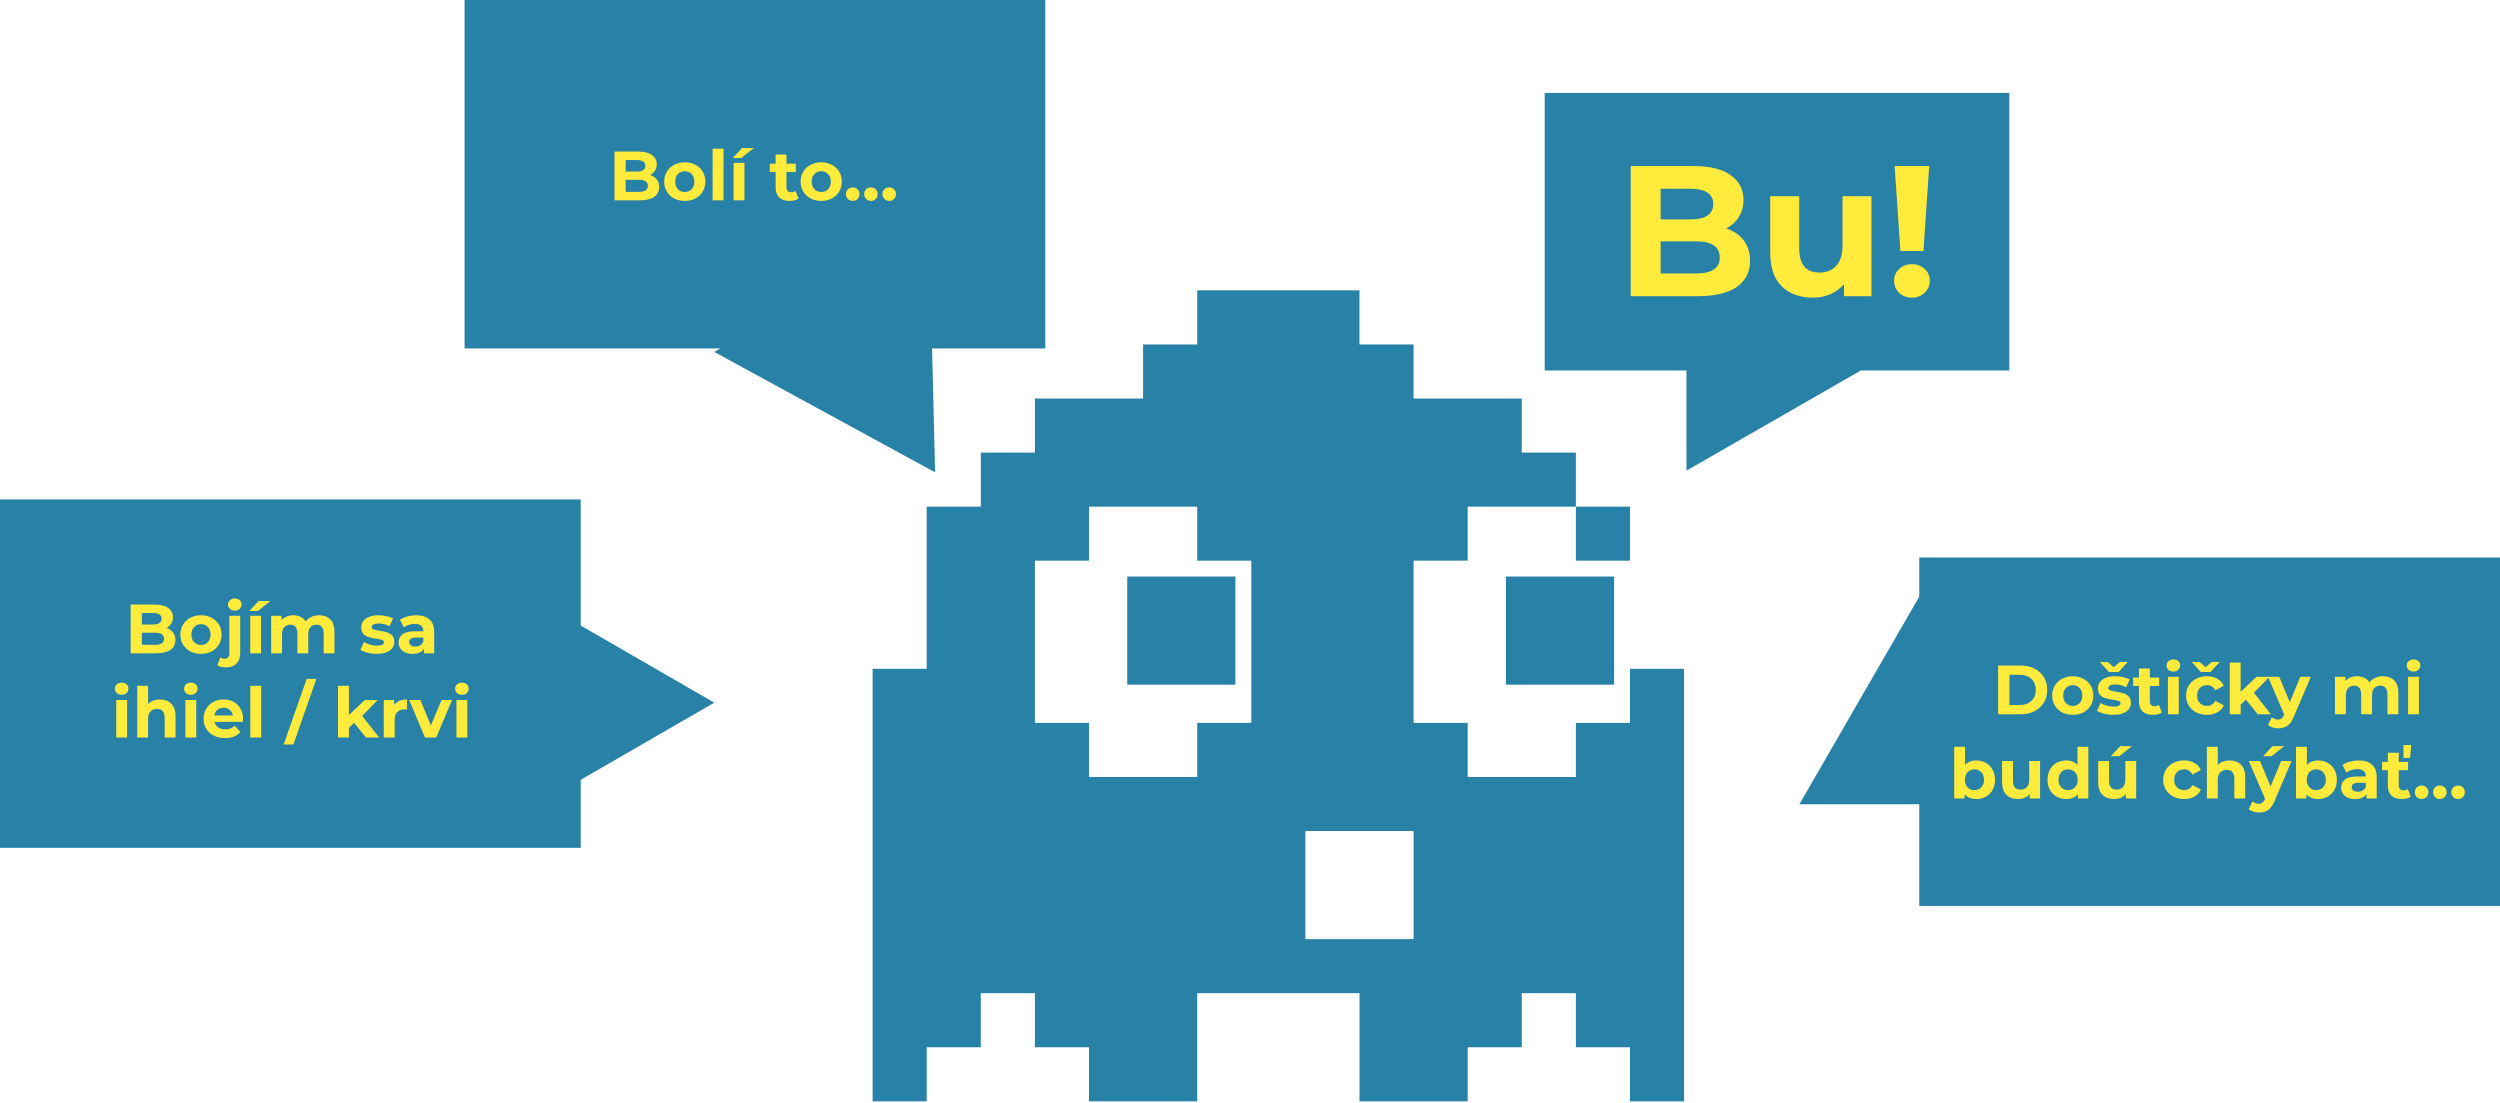 <svg width="861" height="380" viewBox="0 0 861 380" fill="none" xmlns="http://www.w3.org/2000/svg">
<path d="M124.956 98.559H87.696V135.804H124.956V98.559ZM218.107 135.804H255.377V98.559H218.107V135.804ZM260.842 74.489H242.207V93.1H260.842V74.489ZM0 130.345V279.31H18.632V260.687H37.263V242.066H55.895V260.687H74.523V279.31H111.789V242.066H167.69V279.31H204.944V260.687H223.576V242.066H242.211V260.687H260.842V279.31H279.474V130.345H260.842V148.966H242.207V167.589H204.941V148.966H186.316V93.1H204.941V74.489H242.207V55.868H223.573V37.245H186.316V18.624H167.678V0H111.793V18.624H93.152V37.245H55.895V55.868H37.266V74.489H18.635V130.345H0ZM149.053 186.204H186.316V223.448H149.053V186.204ZM55.889 93.1H74.52V74.489H111.793V93.1H130.421V148.966H111.796V167.589L111.789 167.63V167.589H74.52V148.966H55.895V148.981L55.889 148.966V93.1Z" transform="translate(300.526 100)" fill="#2881A7"/>
<rect width="200" height="120" transform="translate(160)" fill="#2881A7"/>
<path d="M50 0L93.301 75H6.699L50 0Z" transform="translate(276.039 52.165) rotate(28.603)" fill="#2881A7"/>
<rect width="160" height="95.591" transform="translate(532 32)" fill="#2881A7"/>
<path d="M39.958 0L74.562 59.809H5.353L39.958 0Z" transform="matrix(0.867 -0.498 0.502 0.865 546.159 113.013)" fill="#2881A7"/>
<rect width="200" height="120" transform="translate(661 192)" fill="#2881A7"/>
<path d="M50 0L93.301 75H6.699L50 0Z" transform="translate(613 202)" fill="#2881A7"/>
<rect width="200" height="120" transform="translate(0 172)" fill="#2881A7"/>
<path d="M50 0L93.301 75H6.699L50 0Z" transform="translate(246 192) rotate(90)" fill="#2881A7"/>
<path d="M62.52 48.704C65.081 49.515 67.086 50.88 68.537 52.8C69.987 54.677 70.713 57.003 70.713 59.776C70.713 63.701 69.177 66.731 66.105 68.864C63.075 70.955 58.638 72 52.792 72H29.625V27.2H51.513C56.974 27.2 61.155 28.245 64.056 30.336C67.001 32.427 68.472 35.264 68.472 38.848C68.472 41.024 67.939 42.965 66.873 44.672C65.849 46.379 64.398 47.723 62.52 48.704ZM39.928 35.008V45.568H50.233C52.792 45.568 54.734 45.12 56.056 44.224C57.379 43.328 58.041 42.005 58.041 40.256C58.041 38.507 57.379 37.205 56.056 36.352C54.734 35.456 52.792 35.008 50.233 35.008H39.928ZM52.025 64.192C54.755 64.192 56.803 63.744 58.169 62.848C59.577 61.952 60.281 60.565 60.281 58.688C60.281 54.976 57.529 53.12 52.025 53.12H39.928V64.192H52.025ZM112.546 37.568V72H103.074V67.904C101.751 69.397 100.173 70.549 98.338 71.36C96.503 72.128 94.519 72.512 92.386 72.512C87.863 72.512 84.279 71.211 81.634 68.608C78.989 66.005 77.666 62.144 77.666 57.024V37.568H87.65V55.552C87.65 61.099 89.975 63.872 94.626 63.872C97.015 63.872 98.935 63.104 100.386 61.568C101.837 59.989 102.562 57.664 102.562 54.592V37.568H112.546ZM120.516 27.2H132.42L130.436 56.448H122.499L120.516 27.2ZM126.467 72.512C124.718 72.512 123.246 71.957 122.051 70.848C120.899 69.696 120.323 68.309 120.323 66.688C120.323 65.067 120.899 63.723 122.051 62.656C123.203 61.547 124.675 60.992 126.467 60.992C128.259 60.992 129.731 61.547 130.884 62.656C132.035 63.723 132.611 65.067 132.611 66.688C132.611 68.309 132.014 69.696 130.819 70.848C129.667 71.957 128.217 72.512 126.467 72.512Z" transform="translate(532 30)" fill="#FFEB3B"/>
<path d="M28.16 37.2H35.792C37.616 37.2 39.224 37.552 40.616 38.256C42.024 38.944 43.112 39.92 43.88 41.184C44.664 42.448 45.056 43.92 45.056 45.6C45.056 47.28 44.664 48.752 43.88 50.016C43.112 51.28 42.024 52.264 40.616 52.968C39.224 53.656 37.616 54 35.792 54H28.16V37.2ZM35.6 50.808C37.28 50.808 38.616 50.344 39.608 49.416C40.616 48.472 41.12 47.2 41.12 45.6C41.12 44 40.616 42.736 39.608 41.808C38.616 40.864 37.28 40.392 35.6 40.392H32.048V50.808H35.6ZM53.868 54.192C52.508 54.192 51.284 53.912 50.196 53.352C49.124 52.776 48.284 51.984 47.676 50.976C47.068 49.968 46.764 48.824 46.764 47.544C46.764 46.264 47.068 45.12 47.676 44.112C48.284 43.104 49.124 42.32 50.196 41.76C51.284 41.184 52.508 40.896 53.868 40.896C55.228 40.896 56.444 41.184 57.516 41.76C58.588 42.32 59.428 43.104 60.036 44.112C60.644 45.12 60.948 46.264 60.948 47.544C60.948 48.824 60.644 49.968 60.036 50.976C59.428 51.984 58.588 52.776 57.516 53.352C56.444 53.912 55.228 54.192 53.868 54.192ZM53.868 51.12C54.828 51.12 55.612 50.8 56.22 50.16C56.844 49.504 57.156 48.632 57.156 47.544C57.156 46.456 56.844 45.592 56.22 44.952C55.612 44.296 54.828 43.968 53.868 43.968C52.908 43.968 52.116 44.296 51.492 44.952C50.868 45.592 50.556 46.456 50.556 47.544C50.556 48.632 50.868 49.504 51.492 50.16C52.116 50.8 52.908 51.12 53.868 51.12ZM67.795 54.192C66.723 54.192 65.675 54.064 64.651 53.808C63.627 53.536 62.811 53.2 62.203 52.8L63.451 50.112C64.027 50.48 64.723 50.784 65.539 51.024C66.355 51.248 67.155 51.36 67.939 51.36C69.523 51.36 70.315 50.968 70.315 50.184C70.315 49.816 70.099 49.552 69.667 49.392C69.235 49.232 68.571 49.096 67.675 48.984C66.619 48.824 65.747 48.64 65.059 48.432C64.371 48.224 63.771 47.856 63.259 47.328C62.763 46.8 62.515 46.048 62.515 45.072C62.515 44.256 62.747 43.536 63.211 42.912C63.691 42.272 64.379 41.776 65.275 41.424C66.187 41.072 67.259 40.896 68.491 40.896C69.403 40.896 70.307 41 71.203 41.208C72.115 41.4 72.867 41.672 73.459 42.024L72.211 44.688C71.075 44.048 69.835 43.728 68.491 43.728C67.691 43.728 67.091 43.84 66.691 44.064C66.291 44.288 66.091 44.576 66.091 44.928C66.091 45.328 66.307 45.608 66.739 45.768C67.171 45.928 67.859 46.08 68.803 46.224C69.859 46.4 70.723 46.592 71.395 46.8C72.067 46.992 72.651 47.352 73.147 47.88C73.643 48.408 73.891 49.144 73.891 50.088C73.891 50.888 73.651 51.6 73.171 52.224C72.691 52.848 71.987 53.336 71.059 53.688C70.147 54.024 69.059 54.192 67.795 54.192ZM72.811 35.976L69.643 39.432H66.331L63.163 35.976H65.899L67.987 37.776L70.075 35.976H72.811ZM84.529 53.376C84.161 53.648 83.705 53.856 83.161 54C82.633 54.128 82.073 54.192 81.481 54.192C79.945 54.192 78.753 53.8 77.905 53.016C77.073 52.232 76.657 51.08 76.657 49.56V44.256H74.665V41.376H76.657V38.232H80.401V41.376H83.617V44.256H80.401V49.512C80.401 50.056 80.537 50.48 80.809 50.784C81.097 51.072 81.497 51.216 82.009 51.216C82.601 51.216 83.105 51.056 83.521 50.736L84.529 53.376ZM86.63 41.088H90.374V54H86.63V41.088ZM88.502 39.288C87.814 39.288 87.254 39.088 86.822 38.688C86.39 38.288 86.174 37.792 86.174 37.2C86.174 36.608 86.39 36.112 86.822 35.712C87.254 35.312 87.814 35.112 88.502 35.112C89.19 35.112 89.75 35.304 90.182 35.688C90.614 36.072 90.83 36.552 90.83 37.128C90.83 37.752 90.614 38.272 90.182 38.688C89.75 39.088 89.19 39.288 88.502 39.288ZM100.089 54.192C98.713 54.192 97.473 53.912 96.369 53.352C95.281 52.776 94.425 51.984 93.801 50.976C93.193 49.968 92.889 48.824 92.889 47.544C92.889 46.264 93.193 45.12 93.801 44.112C94.425 43.104 95.281 42.32 96.369 41.76C97.473 41.184 98.713 40.896 100.089 40.896C101.449 40.896 102.633 41.184 103.641 41.76C104.665 42.32 105.409 43.128 105.873 44.184L102.969 45.744C102.297 44.56 101.329 43.968 100.065 43.968C99.089 43.968 98.281 44.288 97.641 44.928C97.001 45.568 96.681 46.44 96.681 47.544C96.681 48.648 97.001 49.52 97.641 50.16C98.281 50.8 99.089 51.12 100.065 51.12C101.345 51.12 102.313 50.528 102.969 49.344L105.873 50.928C105.409 51.952 104.665 52.752 103.641 53.328C102.633 53.904 101.449 54.192 100.089 54.192ZM104.457 35.976L101.289 39.432H97.977L94.809 35.976H97.545L99.633 37.776L101.721 35.976H104.457ZM113.479 48.936L111.679 50.712V54H107.935V36.192H111.679V46.272L117.151 41.088H121.615L116.239 46.56L122.095 54H117.559L113.479 48.936ZM135.845 41.088L130.013 54.792C129.421 56.28 128.685 57.328 127.805 57.936C126.941 58.544 125.893 58.848 124.661 58.848C123.989 58.848 123.325 58.744 122.669 58.536C122.013 58.328 121.477 58.04 121.061 57.672L122.429 55.008C122.717 55.264 123.045 55.464 123.413 55.608C123.797 55.752 124.173 55.824 124.541 55.824C125.053 55.824 125.469 55.696 125.789 55.44C126.109 55.2 126.397 54.792 126.653 54.216L126.701 54.096L121.109 41.088H124.973L128.597 49.848L132.245 41.088H135.845ZM160.705 40.896C162.321 40.896 163.601 41.376 164.545 42.336C165.505 43.28 165.985 44.704 165.985 46.608V54H162.241V47.184C162.241 46.16 162.025 45.4 161.593 44.904C161.177 44.392 160.577 44.136 159.793 44.136C158.913 44.136 158.217 44.424 157.705 45C157.193 45.56 156.937 46.4 156.937 47.52V54H153.193V47.184C153.193 45.152 152.377 44.136 150.745 44.136C149.881 44.136 149.193 44.424 148.681 45C148.169 45.56 147.913 46.4 147.913 47.52V54H144.169V41.088H147.745V42.576C148.225 42.032 148.809 41.616 149.497 41.328C150.201 41.04 150.969 40.896 151.801 40.896C152.713 40.896 153.537 41.08 154.273 41.448C155.009 41.8 155.601 42.32 156.049 43.008C156.577 42.336 157.241 41.816 158.041 41.448C158.857 41.08 159.745 40.896 160.705 40.896ZM169.341 41.088H173.085V54H169.341V41.088ZM171.213 39.288C170.525 39.288 169.965 39.088 169.533 38.688C169.101 38.288 168.885 37.792 168.885 37.2C168.885 36.608 169.101 36.112 169.533 35.712C169.965 35.312 170.525 35.112 171.213 35.112C171.901 35.112 172.461 35.304 172.893 35.688C173.325 36.072 173.541 36.552 173.541 37.128C173.541 37.752 173.325 38.272 172.893 38.688C172.461 39.088 171.901 39.288 171.213 39.288ZM20.657 69.896C21.857 69.896 22.945 70.176 23.921 70.736C24.913 71.28 25.689 72.056 26.249 73.064C26.809 74.056 27.089 75.216 27.089 76.544C27.089 77.872 26.809 79.04 26.249 80.048C25.689 81.04 24.913 81.816 23.921 82.376C22.945 82.92 21.857 83.192 20.657 83.192C18.881 83.192 17.529 82.632 16.601 81.512V83H13.025V65.192H16.769V71.456C17.713 70.416 19.009 69.896 20.657 69.896ZM20.009 80.12C20.969 80.12 21.753 79.8 22.361 79.16C22.985 78.504 23.297 77.632 23.297 76.544C23.297 75.456 22.985 74.592 22.361 73.952C21.753 73.296 20.969 72.968 20.009 72.968C19.049 72.968 18.257 73.296 17.633 73.952C17.025 74.592 16.721 75.456 16.721 76.544C16.721 77.632 17.025 78.504 17.633 79.16C18.257 79.8 19.049 80.12 20.009 80.12ZM42.603 70.088V83H39.051V81.464C38.555 82.024 37.963 82.456 37.275 82.76C36.587 83.048 35.843 83.192 35.043 83.192C33.347 83.192 32.003 82.704 31.011 81.728C30.019 80.752 29.523 79.304 29.523 77.384V70.088H33.267V76.832C33.267 78.912 34.139 79.952 35.883 79.952C36.779 79.952 37.499 79.664 38.043 79.088C38.587 78.496 38.859 77.624 38.859 76.472V70.088H42.603ZM59.224 65.192V83H55.648V81.512C54.72 82.632 53.376 83.192 51.616 83.192C50.4 83.192 49.296 82.92 48.304 82.376C47.328 81.832 46.56 81.056 46 80.048C45.44 79.04 45.16 77.872 45.16 76.544C45.16 75.216 45.44 74.048 46 73.04C46.56 72.032 47.328 71.256 48.304 70.712C49.296 70.168 50.4 69.896 51.616 69.896C53.264 69.896 54.552 70.416 55.48 71.456V65.192H59.224ZM52.264 80.12C53.208 80.12 53.992 79.8 54.616 79.16C55.24 78.504 55.552 77.632 55.552 76.544C55.552 75.456 55.24 74.592 54.616 73.952C53.992 73.296 53.208 72.968 52.264 72.968C51.304 72.968 50.512 73.296 49.888 73.952C49.264 74.592 48.952 75.456 48.952 76.544C48.952 77.632 49.264 78.504 49.888 79.16C50.512 79.8 51.304 80.12 52.264 80.12ZM75.697 70.088V83H72.145V81.464C71.649 82.024 71.057 82.456 70.369 82.76C69.681 83.048 68.937 83.192 68.137 83.192C66.441 83.192 65.097 82.704 64.105 81.728C63.113 80.752 62.617 79.304 62.617 77.384V70.088H66.361V76.832C66.361 78.912 67.233 79.952 68.977 79.952C69.873 79.952 70.593 79.664 71.137 79.088C71.681 78.496 71.953 77.624 71.953 76.472V70.088H75.697ZM70.201 64.976H74.233L69.889 68.432H66.961L70.201 64.976ZM92.202 83.192C90.826 83.192 89.586 82.912 88.482 82.352C87.394 81.776 86.538 80.984 85.914 79.976C85.306 78.968 85.002 77.824 85.002 76.544C85.002 75.264 85.306 74.12 85.914 73.112C86.538 72.104 87.394 71.32 88.482 70.76C89.586 70.184 90.826 69.896 92.202 69.896C93.562 69.896 94.746 70.184 95.754 70.76C96.778 71.32 97.522 72.128 97.986 73.184L95.082 74.744C94.41 73.56 93.442 72.968 92.178 72.968C91.202 72.968 90.394 73.288 89.754 73.928C89.114 74.568 88.794 75.44 88.794 76.544C88.794 77.648 89.114 78.52 89.754 79.16C90.394 79.8 91.202 80.12 92.178 80.12C93.458 80.12 94.426 79.528 95.082 78.344L97.986 79.928C97.522 80.952 96.778 81.752 95.754 82.328C94.746 82.904 93.562 83.192 92.202 83.192ZM107.896 69.896C109.496 69.896 110.784 70.376 111.76 71.336C112.752 72.296 113.248 73.72 113.248 75.608V83H109.504V76.184C109.504 75.16 109.28 74.4 108.832 73.904C108.384 73.392 107.736 73.136 106.888 73.136C105.944 73.136 105.192 73.432 104.632 74.024C104.072 74.6 103.792 75.464 103.792 76.616V83H100.048V65.192H103.792V71.432C104.288 70.936 104.888 70.56 105.592 70.304C106.296 70.032 107.064 69.896 107.896 69.896ZM129.224 70.088L123.392 83.792C122.8 85.28 122.064 86.328 121.184 86.936C120.32 87.544 119.272 87.848 118.04 87.848C117.368 87.848 116.704 87.744 116.048 87.536C115.392 87.328 114.856 87.04 114.44 86.672L115.808 84.008C116.096 84.264 116.424 84.464 116.792 84.608C117.176 84.752 117.552 84.824 117.92 84.824C118.432 84.824 118.848 84.696 119.168 84.44C119.488 84.2 119.776 83.792 120.032 83.216L120.08 83.096L114.488 70.088H118.352L121.976 78.848L125.624 70.088H129.224ZM122.648 64.976H126.68L122.336 68.432H119.408L122.648 64.976ZM138.383 69.896C139.583 69.896 140.671 70.176 141.647 70.736C142.639 71.28 143.415 72.056 143.975 73.064C144.535 74.056 144.815 75.216 144.815 76.544C144.815 77.872 144.535 79.04 143.975 80.048C143.415 81.04 142.639 81.816 141.647 82.376C140.671 82.92 139.583 83.192 138.383 83.192C136.607 83.192 135.255 82.632 134.327 81.512V83H130.751V65.192H134.495V71.456C135.439 70.416 136.735 69.896 138.383 69.896ZM137.735 80.12C138.695 80.12 139.479 79.8 140.087 79.16C140.711 78.504 141.023 77.632 141.023 76.544C141.023 75.456 140.711 74.592 140.087 73.952C139.479 73.296 138.695 72.968 137.735 72.968C136.775 72.968 135.983 73.296 135.359 73.952C134.751 74.592 134.447 75.456 134.447 76.544C134.447 77.632 134.751 78.504 135.359 79.16C135.983 79.8 136.775 80.12 137.735 80.12ZM152.319 69.896C154.319 69.896 155.855 70.376 156.927 71.336C157.999 72.28 158.535 73.712 158.535 75.632V83H155.031V81.392C154.327 82.592 153.015 83.192 151.095 83.192C150.103 83.192 149.239 83.024 148.503 82.688C147.783 82.352 147.231 81.888 146.847 81.296C146.463 80.704 146.271 80.032 146.271 79.28C146.271 78.08 146.719 77.136 147.615 76.448C148.527 75.76 149.927 75.416 151.815 75.416H154.791C154.791 74.6 154.543 73.976 154.047 73.544C153.551 73.096 152.807 72.872 151.815 72.872C151.127 72.872 150.447 72.984 149.775 73.208C149.119 73.416 148.559 73.704 148.095 74.072L146.751 71.456C147.455 70.96 148.295 70.576 149.271 70.304C150.263 70.032 151.279 69.896 152.319 69.896ZM152.031 80.672C152.671 80.672 153.239 80.528 153.735 80.24C154.231 79.936 154.583 79.496 154.791 78.92V77.6H152.223C150.687 77.6 149.919 78.104 149.919 79.112C149.919 79.592 150.103 79.976 150.471 80.264C150.855 80.536 151.375 80.672 152.031 80.672ZM170.251 82.376C169.883 82.648 169.427 82.856 168.883 83C168.355 83.128 167.795 83.192 167.203 83.192C165.667 83.192 164.475 82.8 163.627 82.016C162.795 81.232 162.379 80.08 162.379 78.56V73.256H160.387V70.376H162.379V67.232H166.123V70.376H169.339V73.256H166.123V78.512C166.123 79.056 166.259 79.48 166.531 79.784C166.819 80.072 167.219 80.216 167.731 80.216C168.323 80.216 168.827 80.056 169.243 79.736L170.251 82.376ZM167.755 64.568H170.419L170.035 69.032H167.755V64.568ZM174.003 83.192C173.347 83.192 172.795 82.968 172.347 82.52C171.899 82.072 171.675 81.512 171.675 80.84C171.675 80.152 171.899 79.6 172.347 79.184C172.795 78.752 173.347 78.536 174.003 78.536C174.659 78.536 175.211 78.752 175.659 79.184C176.107 79.6 176.331 80.152 176.331 80.84C176.331 81.512 176.107 82.072 175.659 82.52C175.211 82.968 174.659 83.192 174.003 83.192ZM180.285 83.192C179.629 83.192 179.077 82.968 178.629 82.52C178.181 82.072 177.957 81.512 177.957 80.84C177.957 80.152 178.181 79.6 178.629 79.184C179.077 78.752 179.629 78.536 180.285 78.536C180.941 78.536 181.493 78.752 181.941 79.184C182.389 79.6 182.613 80.152 182.613 80.84C182.613 81.512 182.389 82.072 181.941 82.52C181.493 82.968 180.941 83.192 180.285 83.192ZM186.566 83.192C185.91 83.192 185.358 82.968 184.91 82.52C184.462 82.072 184.238 81.512 184.238 80.84C184.238 80.152 184.462 79.6 184.91 79.184C185.358 78.752 185.91 78.536 186.566 78.536C187.222 78.536 187.774 78.752 188.222 79.184C188.67 79.6 188.894 80.152 188.894 80.84C188.894 81.512 188.67 82.072 188.222 82.52C187.774 82.968 187.222 83.192 186.566 83.192Z" transform="translate(660 192)" fill="#FFEB3B"/>
<path d="M64.953 60.264C65.913 60.568 66.665 61.08 67.209 61.8C67.753 62.504 68.025 63.376 68.025 64.416C68.025 65.888 67.449 67.024 66.297 67.824C65.161 68.608 63.497 69 61.305 69H52.617V52.2H60.825C62.873 52.2 64.441 52.592 65.529 53.376C66.633 54.16 67.185 55.224 67.185 56.568C67.185 57.384 66.985 58.112 66.585 58.752C66.201 59.392 65.657 59.896 64.953 60.264ZM56.481 55.128V59.088H60.345C61.305 59.088 62.033 58.92 62.529 58.584C63.025 58.248 63.273 57.752 63.273 57.096C63.273 56.44 63.025 55.952 62.529 55.632C62.033 55.296 61.305 55.128 60.345 55.128H56.481ZM61.017 66.072C62.041 66.072 62.809 65.904 63.321 65.568C63.849 65.232 64.113 64.712 64.113 64.008C64.113 62.616 63.081 61.92 61.017 61.92H56.481V66.072H61.017ZM76.849 69.192C75.489 69.192 74.265 68.912 73.177 68.352C72.105 67.776 71.265 66.984 70.657 65.976C70.049 64.968 69.745 63.824 69.745 62.544C69.745 61.264 70.049 60.12 70.657 59.112C71.265 58.104 72.105 57.32 73.177 56.76C74.265 56.184 75.489 55.896 76.849 55.896C78.209 55.896 79.425 56.184 80.497 56.76C81.569 57.32 82.409 58.104 83.017 59.112C83.625 60.12 83.929 61.264 83.929 62.544C83.929 63.824 83.625 64.968 83.017 65.976C82.409 66.984 81.569 67.776 80.497 68.352C79.425 68.912 78.209 69.192 76.849 69.192ZM76.849 66.12C77.809 66.12 78.593 65.8 79.201 65.16C79.825 64.504 80.137 63.632 80.137 62.544C80.137 61.456 79.825 60.592 79.201 59.952C78.593 59.296 77.809 58.968 76.849 58.968C75.889 58.968 75.097 59.296 74.473 59.952C73.849 60.592 73.537 61.456 73.537 62.544C73.537 63.632 73.849 64.504 74.473 65.16C75.097 65.8 75.889 66.12 76.849 66.12ZM86.431 51.192H90.175V69H86.431V51.192ZM93.65 56.088H97.394V69H93.65V56.088ZM96.578 50.976H100.61L96.266 54.432H93.338L96.578 50.976ZM115.993 68.376C115.626 68.648 115.17 68.856 114.625 69C114.098 69.128 113.537 69.192 112.945 69.192C111.41 69.192 110.217 68.8 109.37 68.016C108.538 67.232 108.121 66.08 108.121 64.56V59.256H106.13V56.376H108.121V53.232H111.865V56.376H115.082V59.256H111.865V64.512C111.865 65.056 112.001 65.48 112.273 65.784C112.561 66.072 112.962 66.216 113.474 66.216C114.066 66.216 114.57 66.056 114.986 65.736L115.993 68.376ZM123.841 69.192C122.481 69.192 121.257 68.912 120.169 68.352C119.097 67.776 118.257 66.984 117.649 65.976C117.041 64.968 116.737 63.824 116.737 62.544C116.737 61.264 117.041 60.12 117.649 59.112C118.257 58.104 119.097 57.32 120.169 56.76C121.257 56.184 122.481 55.896 123.841 55.896C125.201 55.896 126.417 56.184 127.489 56.76C128.561 57.32 129.401 58.104 130.009 59.112C130.617 60.12 130.921 61.264 130.921 62.544C130.921 63.824 130.617 64.968 130.009 65.976C129.401 66.984 128.561 67.776 127.489 68.352C126.417 68.912 125.201 69.192 123.841 69.192ZM123.841 66.12C124.801 66.12 125.585 65.8 126.193 65.16C126.817 64.504 127.129 63.632 127.129 62.544C127.129 61.456 126.817 60.592 126.193 59.952C125.585 59.296 124.801 58.968 123.841 58.968C122.881 58.968 122.089 59.296 121.465 59.952C120.841 60.592 120.529 61.456 120.529 62.544C120.529 63.632 120.841 64.504 121.465 65.16C122.089 65.8 122.881 66.12 123.841 66.12ZM134.675 69.192C134.019 69.192 133.467 68.968 133.019 68.52C132.571 68.072 132.347 67.512 132.347 66.84C132.347 66.152 132.571 65.6 133.019 65.184C133.467 64.752 134.019 64.536 134.675 64.536C135.331 64.536 135.883 64.752 136.331 65.184C136.779 65.6 137.003 66.152 137.003 66.84C137.003 67.512 136.779 68.072 136.331 68.52C135.883 68.968 135.331 69.192 134.675 69.192ZM140.956 69.192C140.3 69.192 139.749 68.968 139.3 68.52C138.852 68.072 138.629 67.512 138.629 66.84C138.629 66.152 138.852 65.6 139.3 65.184C139.749 64.752 140.3 64.536 140.956 64.536C141.612 64.536 142.164 64.752 142.613 65.184C143.061 65.6 143.285 66.152 143.285 66.84C143.285 67.512 143.061 68.072 142.613 68.52C142.164 68.968 141.612 69.192 140.956 69.192ZM147.238 69.192C146.582 69.192 146.03 68.968 145.582 68.52C145.134 68.072 144.91 67.512 144.91 66.84C144.91 66.152 145.134 65.6 145.582 65.184C146.03 64.752 146.582 64.536 147.238 64.536C147.894 64.536 148.446 64.752 148.894 65.184C149.342 65.6 149.566 66.152 149.566 66.84C149.566 67.512 149.342 68.072 148.894 68.52C148.446 68.968 147.894 69.192 147.238 69.192Z" transform="translate(159)" fill="#FFEB3B"/>
<path d="M57.336 45.264C58.296 45.568 59.048 46.08 59.592 46.8C60.136 47.504 60.408 48.376 60.408 49.416C60.408 50.888 59.832 52.024 58.68 52.824C57.544 53.608 55.88 54 53.688 54H45V37.2H53.208C55.256 37.2 56.824 37.592 57.912 38.376C59.016 39.16 59.568 40.224 59.568 41.568C59.568 42.384 59.368 43.112 58.968 43.752C58.584 44.392 58.04 44.896 57.336 45.264ZM48.864 40.128V44.088H52.728C53.688 44.088 54.416 43.92 54.912 43.584C55.408 43.248 55.656 42.752 55.656 42.096C55.656 41.44 55.408 40.952 54.912 40.632C54.416 40.296 53.688 40.128 52.728 40.128H48.864ZM53.4 51.072C54.424 51.072 55.192 50.904 55.704 50.568C56.232 50.232 56.496 49.712 56.496 49.008C56.496 47.616 55.464 46.92 53.4 46.92H48.864V51.072H53.4ZM69.231 54.192C67.871 54.192 66.647 53.912 65.559 53.352C64.487 52.776 63.647 51.984 63.039 50.976C62.431 49.968 62.127 48.824 62.127 47.544C62.127 46.264 62.431 45.12 63.039 44.112C63.647 43.104 64.487 42.32 65.559 41.76C66.647 41.184 67.871 40.896 69.231 40.896C70.591 40.896 71.807 41.184 72.879 41.76C73.951 42.32 74.791 43.104 75.399 44.112C76.007 45.12 76.311 46.264 76.311 47.544C76.311 48.824 76.007 49.968 75.399 50.976C74.791 51.984 73.951 52.776 72.879 53.352C71.807 53.912 70.591 54.192 69.231 54.192ZM69.231 51.12C70.191 51.12 70.975 50.8 71.583 50.16C72.207 49.504 72.519 48.632 72.519 47.544C72.519 46.456 72.207 45.592 71.583 44.952C70.975 44.296 70.191 43.968 69.231 43.968C68.271 43.968 67.479 44.296 66.855 44.952C66.231 45.592 65.919 46.456 65.919 47.544C65.919 48.632 66.231 49.504 66.855 50.16C67.479 50.8 68.271 51.12 69.231 51.12ZM77.854 58.848C76.542 58.848 75.542 58.608 74.854 58.128L75.862 55.416C76.294 55.72 76.822 55.872 77.446 55.872C77.926 55.872 78.302 55.712 78.574 55.392C78.846 55.088 78.982 54.624 78.982 54V41.088H82.726V53.976C82.726 55.48 82.294 56.664 81.43 57.528C80.582 58.408 79.39 58.848 77.854 58.848ZM80.854 39.288C80.166 39.288 79.606 39.088 79.174 38.688C78.742 38.288 78.526 37.792 78.526 37.2C78.526 36.608 78.742 36.112 79.174 35.712C79.606 35.312 80.166 35.112 80.854 35.112C81.542 35.112 82.102 35.304 82.534 35.688C82.966 36.072 83.182 36.552 83.182 37.128C83.182 37.752 82.966 38.272 82.534 38.688C82.102 39.088 81.542 39.288 80.854 39.288ZM86.173 41.088H89.917V54H86.173V41.088ZM89.101 35.976H93.133L88.789 39.432H85.861L89.101 35.976ZM109.928 40.896C111.544 40.896 112.824 41.376 113.768 42.336C114.728 43.28 115.208 44.704 115.208 46.608V54H111.464V47.184C111.464 46.16 111.248 45.4 110.816 44.904C110.4 44.392 109.8 44.136 109.016 44.136C108.136 44.136 107.44 44.424 106.928 45C106.416 45.56 106.16 46.4 106.16 47.52V54H102.416V47.184C102.416 45.152 101.6 44.136 99.968 44.136C99.104 44.136 98.416 44.424 97.904 45C97.392 45.56 97.136 46.4 97.136 47.52V54H93.392V41.088H96.968V42.576C97.448 42.032 98.032 41.616 98.72 41.328C99.424 41.04 100.192 40.896 101.024 40.896C101.936 40.896 102.76 41.08 103.496 41.448C104.232 41.8 104.824 42.32 105.272 43.008C105.8 42.336 106.464 41.816 107.264 41.448C108.08 41.08 108.968 40.896 109.928 40.896ZM129.705 54.192C128.633 54.192 127.585 54.064 126.561 53.808C125.537 53.536 124.721 53.2 124.113 52.8L125.361 50.112C125.937 50.48 126.633 50.784 127.449 51.024C128.265 51.248 129.065 51.36 129.849 51.36C131.433 51.36 132.225 50.968 132.225 50.184C132.225 49.816 132.009 49.552 131.577 49.392C131.145 49.232 130.481 49.096 129.585 48.984C128.529 48.824 127.657 48.64 126.969 48.432C126.281 48.224 125.681 47.856 125.169 47.328C124.673 46.8 124.425 46.048 124.425 45.072C124.425 44.256 124.657 43.536 125.121 42.912C125.601 42.272 126.289 41.776 127.185 41.424C128.097 41.072 129.169 40.896 130.401 40.896C131.313 40.896 132.217 41 133.113 41.208C134.025 41.4 134.777 41.672 135.369 42.024L134.121 44.688C132.985 44.048 131.745 43.728 130.401 43.728C129.601 43.728 129.001 43.84 128.601 44.064C128.201 44.288 128.001 44.576 128.001 44.928C128.001 45.328 128.217 45.608 128.649 45.768C129.081 45.928 129.769 46.08 130.713 46.224C131.769 46.4 132.633 46.592 133.305 46.8C133.977 46.992 134.561 47.352 135.057 47.88C135.553 48.408 135.801 49.144 135.801 50.088C135.801 50.888 135.561 51.6 135.081 52.224C134.601 52.848 133.897 53.336 132.969 53.688C132.057 54.024 130.969 54.192 129.705 54.192ZM143.319 40.896C145.319 40.896 146.855 41.376 147.927 42.336C148.999 43.28 149.535 44.712 149.535 46.632V54H146.031V52.392C145.327 53.592 144.015 54.192 142.095 54.192C141.103 54.192 140.239 54.024 139.503 53.688C138.783 53.352 138.231 52.888 137.847 52.296C137.463 51.704 137.271 51.032 137.271 50.28C137.271 49.08 137.719 48.136 138.615 47.448C139.527 46.76 140.927 46.416 142.815 46.416H145.791C145.791 45.6 145.543 44.976 145.047 44.544C144.551 44.096 143.807 43.872 142.815 43.872C142.127 43.872 141.447 43.984 140.775 44.208C140.119 44.416 139.559 44.704 139.095 45.072L137.751 42.456C138.455 41.96 139.295 41.576 140.271 41.304C141.263 41.032 142.279 40.896 143.319 40.896ZM143.031 51.672C143.671 51.672 144.239 51.528 144.735 51.24C145.231 50.936 145.583 50.496 145.791 49.92V48.6H143.223C141.687 48.6 140.919 49.104 140.919 50.112C140.919 50.592 141.103 50.976 141.471 51.264C141.855 51.536 142.375 51.672 143.031 51.672ZM40.037 70.088H43.781V83H40.037V70.088ZM41.909 68.288C41.221 68.288 40.661 68.088 40.229 67.688C39.797 67.288 39.581 66.792 39.581 66.2C39.581 65.608 39.797 65.112 40.229 64.712C40.661 64.312 41.221 64.112 41.909 64.112C42.597 64.112 43.157 64.304 43.589 64.688C44.021 65.072 44.237 65.552 44.237 66.128C44.237 66.752 44.021 67.272 43.589 67.688C43.157 68.088 42.597 68.288 41.909 68.288ZM55.103 69.896C56.703 69.896 57.991 70.376 58.967 71.336C59.959 72.296 60.455 73.72 60.455 75.608V83H56.711V76.184C56.711 75.16 56.487 74.4 56.039 73.904C55.591 73.392 54.943 73.136 54.095 73.136C53.151 73.136 52.399 73.432 51.839 74.024C51.279 74.6 50.999 75.464 50.999 76.616V83H47.255V65.192H50.999V71.432C51.495 70.936 52.095 70.56 52.799 70.304C53.503 70.032 54.271 69.896 55.103 69.896ZM63.849 70.088H67.593V83H63.849V70.088ZM65.721 68.288C65.033 68.288 64.473 68.088 64.041 67.688C63.609 67.288 63.393 66.792 63.393 66.2C63.393 65.608 63.609 65.112 64.041 64.712C64.473 64.312 65.033 64.112 65.721 64.112C66.409 64.112 66.969 64.304 67.401 64.688C67.833 65.072 68.049 65.552 68.049 66.128C68.049 66.752 67.833 67.272 67.401 67.688C66.969 68.088 66.409 68.288 65.721 68.288ZM83.716 76.592C83.716 76.64 83.692 76.976 83.644 77.6H73.876C74.052 78.4 74.468 79.032 75.124 79.496C75.78 79.96 76.596 80.192 77.572 80.192C78.244 80.192 78.836 80.096 79.348 79.904C79.876 79.696 80.364 79.376 80.812 78.944L82.804 81.104C81.588 82.496 79.812 83.192 77.476 83.192C76.02 83.192 74.732 82.912 73.612 82.352C72.492 81.776 71.628 80.984 71.02 79.976C70.412 78.968 70.108 77.824 70.108 76.544C70.108 75.28 70.404 74.144 70.996 73.136C71.604 72.112 72.428 71.32 73.468 70.76C74.524 70.184 75.7 69.896 76.996 69.896C78.26 69.896 79.404 70.168 80.428 70.712C81.452 71.256 82.252 72.04 82.828 73.064C83.42 74.072 83.716 75.248 83.716 76.592ZM77.02 72.728C76.172 72.728 75.46 72.968 74.884 73.448C74.308 73.928 73.956 74.584 73.828 75.416H80.188C80.06 74.6 79.708 73.952 79.132 73.472C78.556 72.976 77.852 72.728 77.02 72.728ZM86.209 65.192H89.953V83H86.209V65.192ZM105.624 62.792H108.96L101.04 85.4H97.704L105.624 62.792ZM121.963 77.936L120.163 79.712V83H116.419V65.192H120.163V75.272L125.635 70.088H130.099L124.723 75.56L130.579 83H126.043L121.963 77.936ZM135.745 71.792C136.193 71.168 136.793 70.696 137.545 70.376C138.313 70.056 139.193 69.896 140.185 69.896V73.352C139.769 73.32 139.489 73.304 139.345 73.304C138.273 73.304 137.433 73.608 136.825 74.216C136.217 74.808 135.913 75.704 135.913 76.904V83H132.169V70.088H135.745V71.792ZM155.673 70.088L150.225 83H146.361L140.937 70.088H144.801L148.377 78.872L152.073 70.088H155.673ZM157.201 70.088H160.945V83H157.201V70.088ZM159.073 68.288C158.385 68.288 157.825 68.088 157.393 67.688C156.961 67.288 156.745 66.792 156.745 66.2C156.745 65.608 156.961 65.112 157.393 64.712C157.825 64.312 158.385 64.112 159.073 64.112C159.761 64.112 160.321 64.304 160.753 64.688C161.185 65.072 161.401 65.552 161.401 66.128C161.401 66.752 161.185 67.272 160.753 67.688C160.321 68.088 159.761 68.288 159.073 68.288Z" transform="translate(0 171)" fill="#FFEB3B"/>
</svg>

